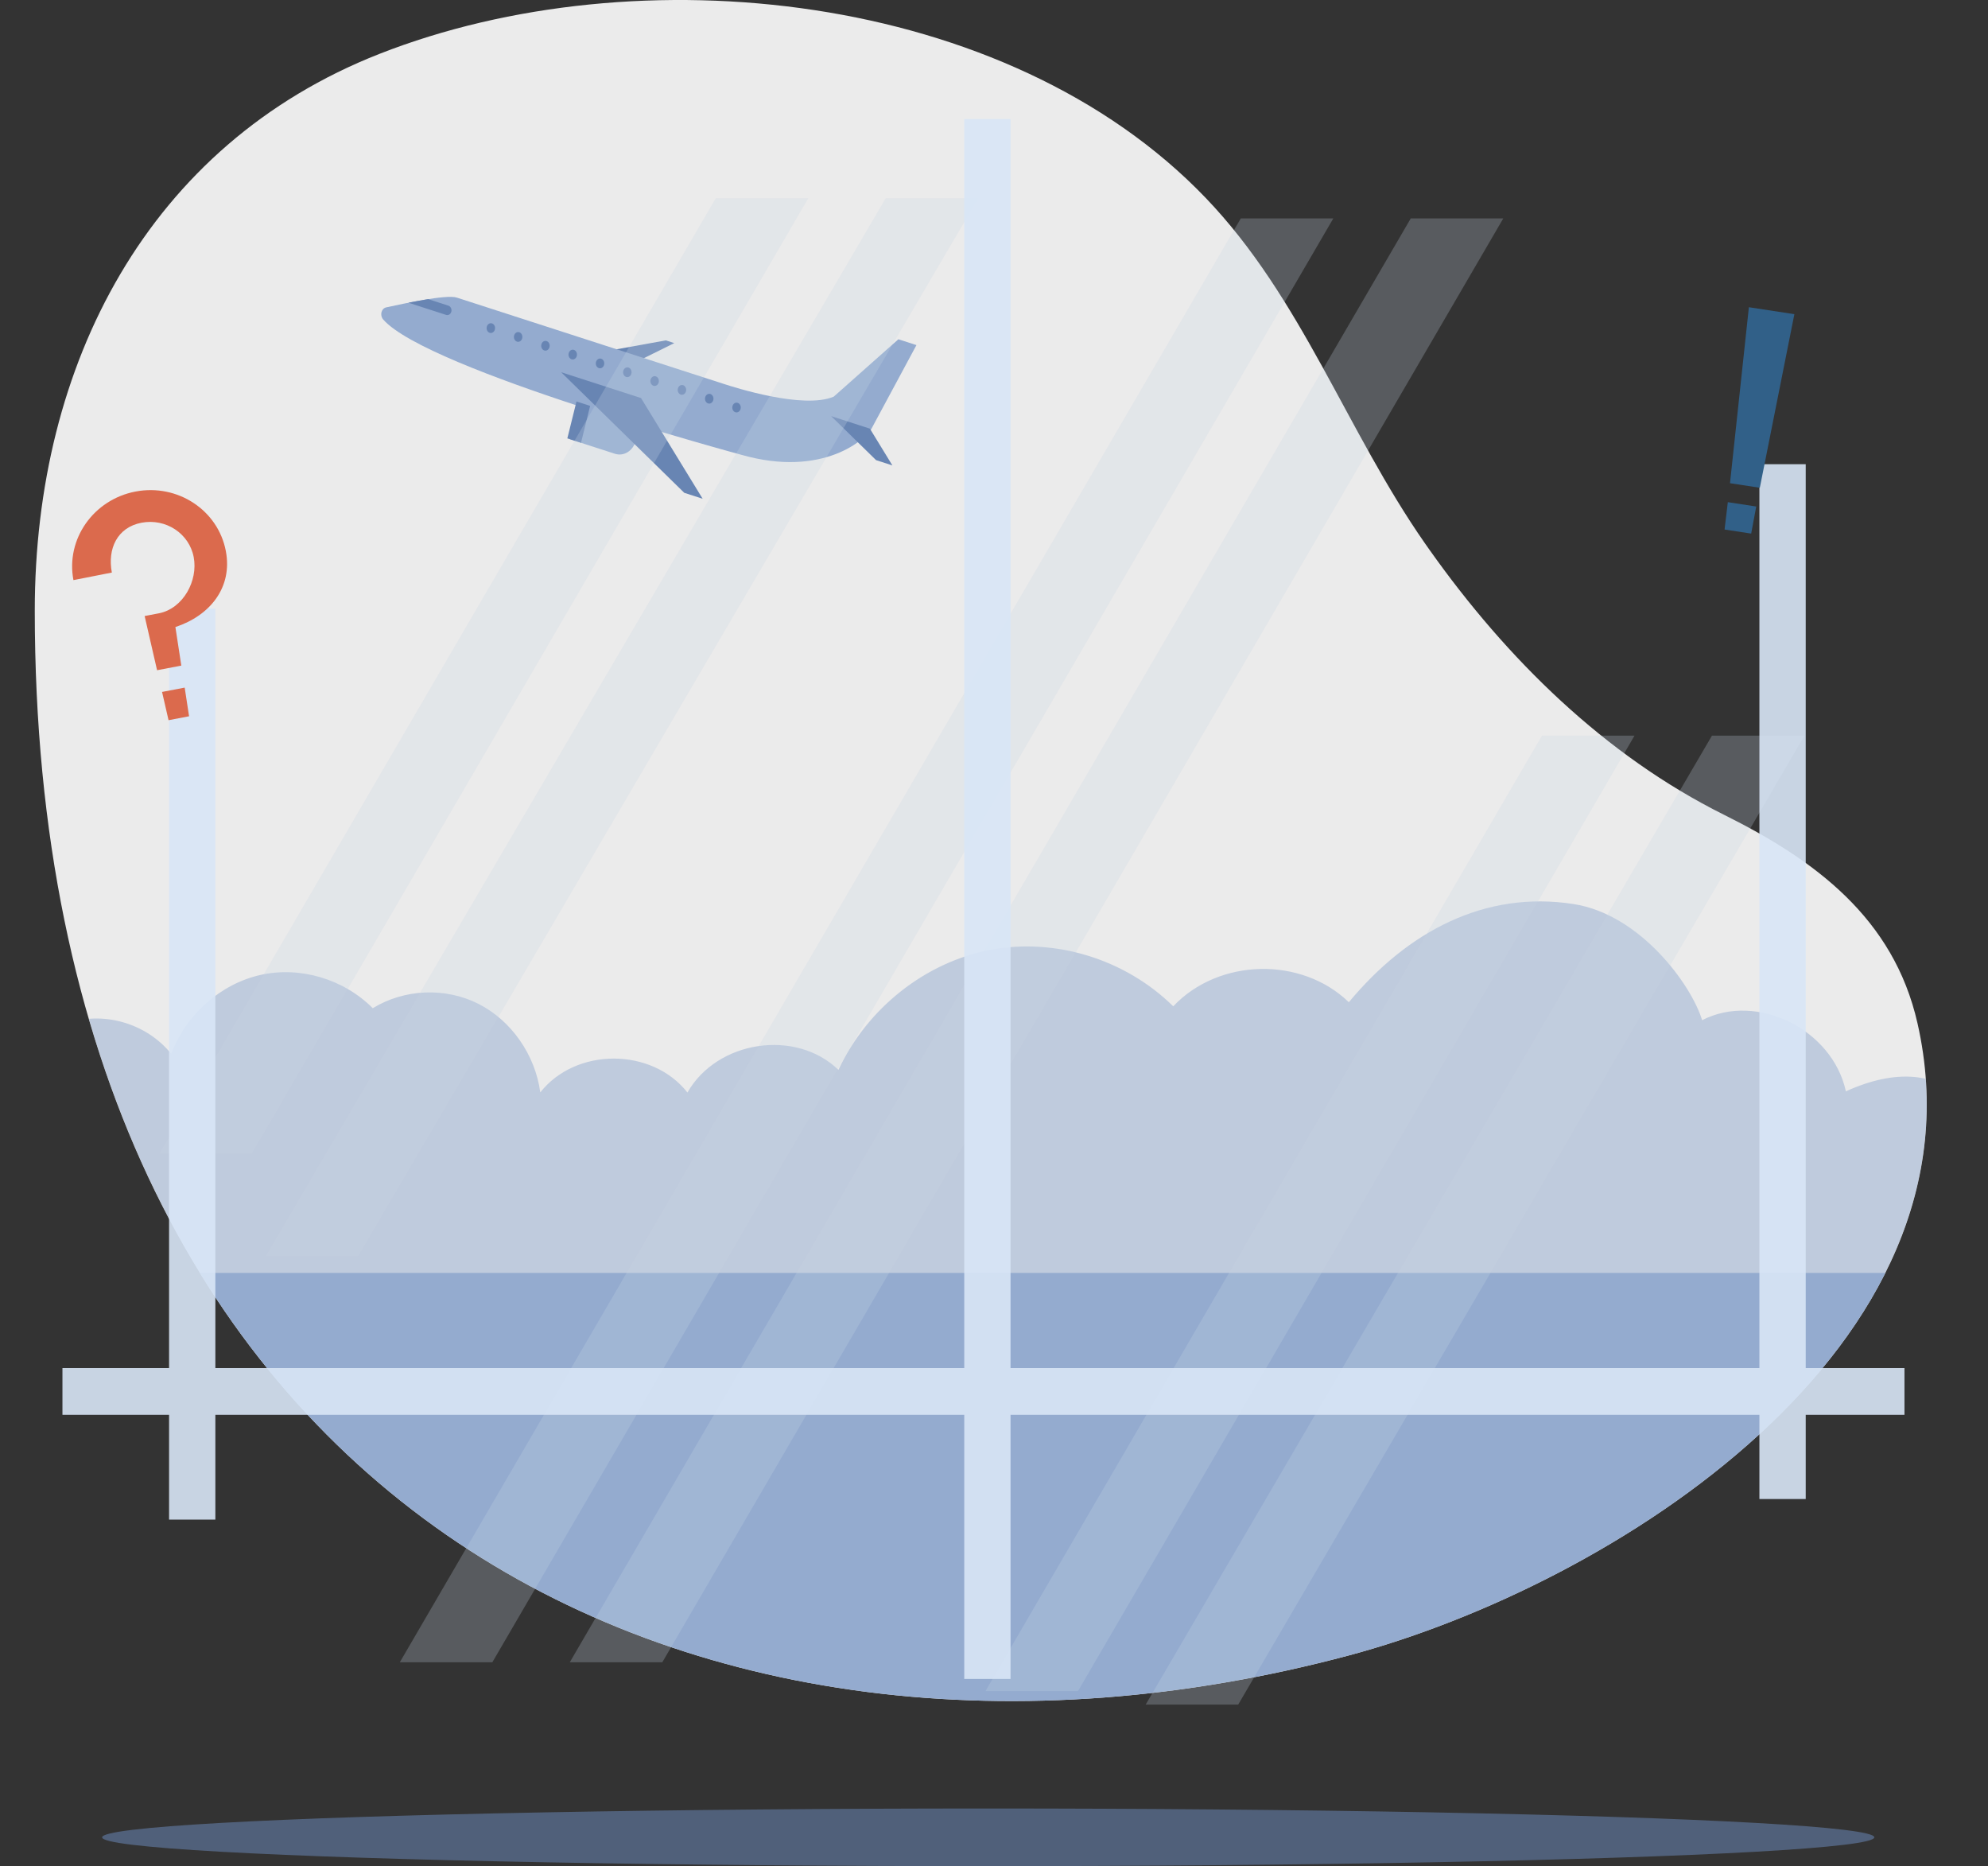 <?xml version="1.0" encoding="iso-8859-1"?>
<!-- Generator: Adobe Illustrator 16.0.0, SVG Export Plug-In . SVG Version: 6.00 Build 0)  -->
<!DOCTYPE svg PUBLIC "-//W3C//DTD SVG 1.1//EN" "http://www.w3.org/Graphics/SVG/1.1/DTD/svg11.dtd">
<svg version="1.1" id="&#x5716;&#x5C64;_1" xmlns="http://www.w3.org/2000/svg" xmlns:xlink="http://www.w3.org/1999/xlink" x="0px"
	 y="0px" width="463.513px" height="434.995px" viewBox="0 0 463.513 434.995" style="enable-background:new 0 0 463.513 434.995;"
	 xml:space="preserve">
<rect x="0" y="0" width="463.513" height="434.995" fill="#333333" stroke="none"/>
<g>
	<g style="opacity:0.5;">
		<ellipse style="fill:#6E8EC1;" cx="230.411" cy="428.277" rx="206.598" ry="6.719"/>
	</g>
	<g style="opacity:0.9;">
		<g>
			<g>
				<path style="fill:#FFFFFF;" d="M333.338,128.219c-0.354-0.501-0.709-1.003-1.06-1.505
					c-18.354-26.287-28.743-57.226-51.211-80.632c-46.36-48.29-132.501-57.121-192.593-33.526
					C34.495,33.75,8.114,84.996,8.108,142.324C8.087,351.26,161.793,426.572,314.334,385.916
					c61.177-16.305,149.896-71.813,132.736-147.412c-5.573-24.559-23.975-38.061-45.077-48.564
					C374.116,176.063,351.3,153.56,333.338,128.219z"/>
			</g>
			<g>
				<defs>
					<path id="SVGID_1_" d="M333.338,128.219c-0.354-0.501-0.709-1.003-1.06-1.505c-18.354-26.287-28.743-57.226-51.211-80.632
						c-46.36-48.29-132.501-57.121-192.593-33.526C34.495,33.75,8.114,84.996,8.108,142.324
						C8.087,351.26,161.793,426.572,314.334,385.916c61.177-16.305,149.896-71.813,132.736-147.412
						c-5.573-24.559-23.975-38.061-45.077-48.564C374.116,176.063,351.3,153.56,333.338,128.219z"/>
				</defs>
				<clipPath id="SVGID_2_">
					<use xlink:href="#SVGID_1_"  style="overflow:visible;"/>
				</clipPath>
				<g style="clip-path:url(#SVGID_2_);">
					<g>
						<rect x="22.26" y="296.686" style="fill:#9EB8E0;" width="434.993" height="116.289"/>
					</g>
					<g style="opacity:0.5;">
						<path style="fill:#9EB8E0;" d="M463.299,266.018c-0.139-4.066-8.733-22.625-32.922-11.629
							c-3.12-14.443-20.765-23.176-33.516-16.58c-2.457-8.164-14.355-24.66-30.001-27.082c-20.703-3.207-38.69,6.422-52.371,22.891
							c-11.05-10.719-30.364-10.271-40.94,0.951c-11.175-10.992-27.505-16.031-42.641-13.16
							c-15.134,2.873-28.699,13.582-35.421,27.973c-9.952-9.627-28.284-6.875-35.209,5.287c-8.267-10.541-26.026-10.557-34.31-0.031
							c-1.177-8.795-6.793-16.811-14.48-20.674c-7.686-3.861-17.219-3.457-24.576,1.047c-6.811-6.834-16.984-9.836-26.232-7.742
							c-9.249,2.094-17.301,9.221-20.762,18.383c-5.836-7.264-16.202-10.16-24.753-6.924c-20.899,7.914-14.113,39.898-14.113,57.959
							H463.16C463.8,296.686,463.393,268.742,463.299,266.018z"/>
					</g>
					<g>
						<g>
							<g>
								<polygon style="fill:#6E8EC1;" points="157.207,79.976 155.238,79.341 138.078,82.447 146.637,85.213 								"/>
							</g>
						</g>
						<g>
							<g>
								<path style="fill:#9EB8E0;" d="M209.461,79.081l-15.07,13.377c-7.109,3.02-23.332-2.224-25.569-2.946
									c-4.472-1.447-56.731-18.338-62.31-20.141c-2.451-0.793-12.332,1.395-16.459,2.277c-1.17,0.251-1.549,1.861-0.707,2.826
									c10.311,11.797,83.547,31.549,83.547,31.549c19.06,5.436,29.297-3.742,30.504-6.482l10.278-19.098L209.461,79.081z"/>
							</g>
						</g>
						<g>
							<g>
								<path style="fill:#6E8EC1;" d="M104.016,73.402c0.525,0.17,1.07-0.174,1.219-0.768c0.146-0.594-0.161-1.214-0.688-1.383
									l-4.709-1.523c-1.51,0.24-3.102,0.536-4.604,0.835L104.016,73.402z"/>
							</g>
						</g>
						<g>
							<g>
								<g>
									<g>
										<path style="fill:#6E8EC1;" d="M151.682,88.519c0.151-0.605,0.697-0.96,1.221-0.79c0.525,0.169,0.828,0.798,0.678,1.403
											s-0.697,0.96-1.221,0.79C151.836,89.753,151.533,89.125,151.682,88.519z"/>
									</g>
								</g>
							</g>
							<g>
								<g>
									<g>
										<path style="fill:#6E8EC1;" d="M170.777,94.692c0.15-0.606,0.696-0.961,1.22-0.792c0.524,0.17,0.827,0.799,0.678,1.404
											s-0.696,0.959-1.22,0.79C170.93,95.925,170.627,95.298,170.777,94.692z"/>
									</g>
								</g>
							</g>
							<g>
								<g>
									<g>
										<path style="fill:#6E8EC1;" d="M145.318,86.461c0.15-0.606,0.697-0.96,1.221-0.79s0.826,0.798,0.675,1.402
											c-0.148,0.606-0.695,0.961-1.219,0.793C145.471,87.696,145.168,87.067,145.318,86.461z"/>
									</g>
								</g>
							</g>
							<g>
								<g>
									<g>
										<path style="fill:#6E8EC1;" d="M158.049,90.576c0.149-0.605,0.695-0.959,1.22-0.791c0.522,0.171,0.825,0.799,0.677,1.404
											c-0.151,0.606-0.697,0.959-1.221,0.791C158.201,91.81,157.897,91.183,158.049,90.576z"/>
									</g>
								</g>
							</g>
							<g>
								<g>
									<g>
										<path style="fill:#6E8EC1;" d="M164.412,92.634c0.15-0.607,0.697-0.96,1.221-0.791c0.523,0.17,0.827,0.799,0.677,1.404
											c-0.151,0.604-0.696,0.959-1.222,0.789C164.566,93.868,164.264,93.24,164.412,92.634z"/>
									</g>
								</g>
							</g>
							<g>
								<g>
									<g>
										<path style="fill:#6E8EC1;" d="M138.953,84.404c0.15-0.604,0.696-0.959,1.221-0.789c0.523,0.168,0.827,0.797,0.676,1.402
											c-0.15,0.606-0.695,0.961-1.219,0.791S138.805,85.01,138.953,84.404z"/>
									</g>
								</g>
							</g>
							<g>
								<g>
									<g>
										<path style="fill:#6E8EC1;" d="M132.589,82.347c0.151-0.606,0.696-0.961,1.221-0.791c0.522,0.17,0.825,0.799,0.676,1.403
											c-0.149,0.606-0.696,0.961-1.22,0.791C132.742,83.582,132.439,82.953,132.589,82.347z"/>
									</g>
								</g>
							</g>
							<g>
								<g>
									<g>
										<path style="fill:#6E8EC1;" d="M126.225,80.29c0.148-0.606,0.695-0.958,1.219-0.79c0.525,0.17,0.827,0.797,0.678,1.404
											c-0.15,0.604-0.697,0.959-1.221,0.79C126.377,81.524,126.074,80.896,126.225,80.29z"/>
									</g>
								</g>
							</g>
							<g>
								<g>
									<g>
										<path style="fill:#6E8EC1;" d="M119.859,78.232c0.149-0.605,0.696-0.959,1.22-0.789c0.524,0.168,0.826,0.797,0.677,1.402
											s-0.695,0.96-1.22,0.791C120.012,79.466,119.71,78.838,119.859,78.232z"/>
									</g>
								</g>
							</g>
							<g>
								<g>
									<g>
										<path style="fill:#6E8EC1;" d="M113.494,76.175c0.15-0.606,0.697-0.961,1.221-0.79c0.523,0.168,0.827,0.797,0.676,1.402
											c-0.148,0.606-0.695,0.961-1.219,0.792C113.648,77.41,113.345,76.782,113.494,76.175z"/>
									</g>
								</g>
							</g>
						</g>
						<g>
							<g>
								<polygon style="fill:#6E8EC1;" points="208.066,108.487 204.26,107.257 193.781,96.996 202.822,99.919 								"/>
							</g>
						</g>
						<g>
							<g>
								<g>
									<path style="fill:#9EB8E0;" d="M143.363,105.769l-10.439-3.375l2.129-8.604l10.441,3.375
										c2.102,0.68,3.328,3.156,2.741,5.532l0,0C147.646,105.074,145.465,106.449,143.363,105.769z"/>
								</g>
							</g>
							<g>
								<g>
									<polygon style="fill:#6E8EC1;" points="135.463,103.215 132.279,102.186 134.41,93.583 137.593,94.612 									"/>
								</g>
							</g>
						</g>
						<g>
							<g>
								<polygon style="fill:#6E8EC1;" points="163.828,116.261 159.543,114.876 130.828,86.763 149.457,92.785 								"/>
							</g>
						</g>
					</g>
				</g>
			</g>
		</g>
		<g>
			<g>
				<g style="opacity:0.25;">
					<polygon style="fill:#D8E6F6;" points="114.789,387.475 93.218,387.475 289.295,50.917 310.865,50.917 					"/>
				</g>
				<g style="opacity:0.25;">
					<polygon style="fill:#D8E6F6;" points="154.418,387.475 132.848,387.475 328.924,50.917 350.493,50.917 					"/>
				</g>
			</g>
			<g>
				<g style="opacity:0.25;">
					<polygon style="fill:#D8E6F6;" points="58.71,268.91 188.462,46.197 166.893,46.197 37.14,268.91 					"/>
				</g>
				<g style="opacity:0.25;">
					<polygon style="fill:#D8E6F6;" points="83.539,292.773 228.093,46.197 206.521,46.197 61.969,292.773 					"/>
				</g>
			</g>
			<g>
				<g style="opacity:0.25;">
					<polygon style="fill:#D8E6F6;" points="251.344,394.186 381.097,171.475 359.524,171.475 229.772,394.186 					"/>
				</g>
				<g style="opacity:0.25;">
					<polygon style="fill:#D8E6F6;" points="288.695,397.334 420.725,171.475 399.157,171.475 267.126,397.334 					"/>
				</g>
			</g>
		</g>
	</g>
	<g style="opacity:0.9;">
		<g>
			<rect x="410.215" y="108.202" style="fill:#D8E6F6;" width="10.796" height="241.218"/>
		</g>
		<g>
			<rect x="39.419" y="141.857" style="fill:#D8E6F6;" width="10.794" height="212.362"/>
		</g>
		<g>
			<rect x="224.818" y="27.744" style="fill:#D8E6F6;" width="10.794" height="363.616"/>
		</g>
		<g>
			<rect x="14.561" y="318.896" style="fill:#D8E6F6;" width="429.477" height="10.898"/>
		</g>
	</g>
	<g>
		<polygon style="fill:#316088;" points="410.312,113.697 418.367,73.234 407.762,71.613 403.358,112.634 		"/>
		<polygon style="fill:#316088;" points="402.853,117.054 402.089,123.431 408.297,124.379 409.474,118.066 		"/>
	</g>
	<g>
		<path style="fill:#DB6A4D;" d="M31.59,114.579c-9.81,1.876-16.289,11.118-14.467,20.644l8.956-1.762
			c-1.053-5.51,1.227-10.526,6.902-11.612c5.675-1.083,11.13,2.503,12.183,8.013c1.049,5.483-2.438,11.953-8.063,13.088
			l-3.379,0.646l2.901,12.632l5.65-1.08l-1.378-8.987c8.097-2.669,13.377-9.25,11.757-17.728
			C50.832,118.904,41.4,112.705,31.59,114.579z"/>
		<polygon style="fill:#DB6A4D;" points="37.785,161.289 39.297,167.875 44.082,166.961 43.061,160.281 		"/>
	</g>
</g>
</svg>
